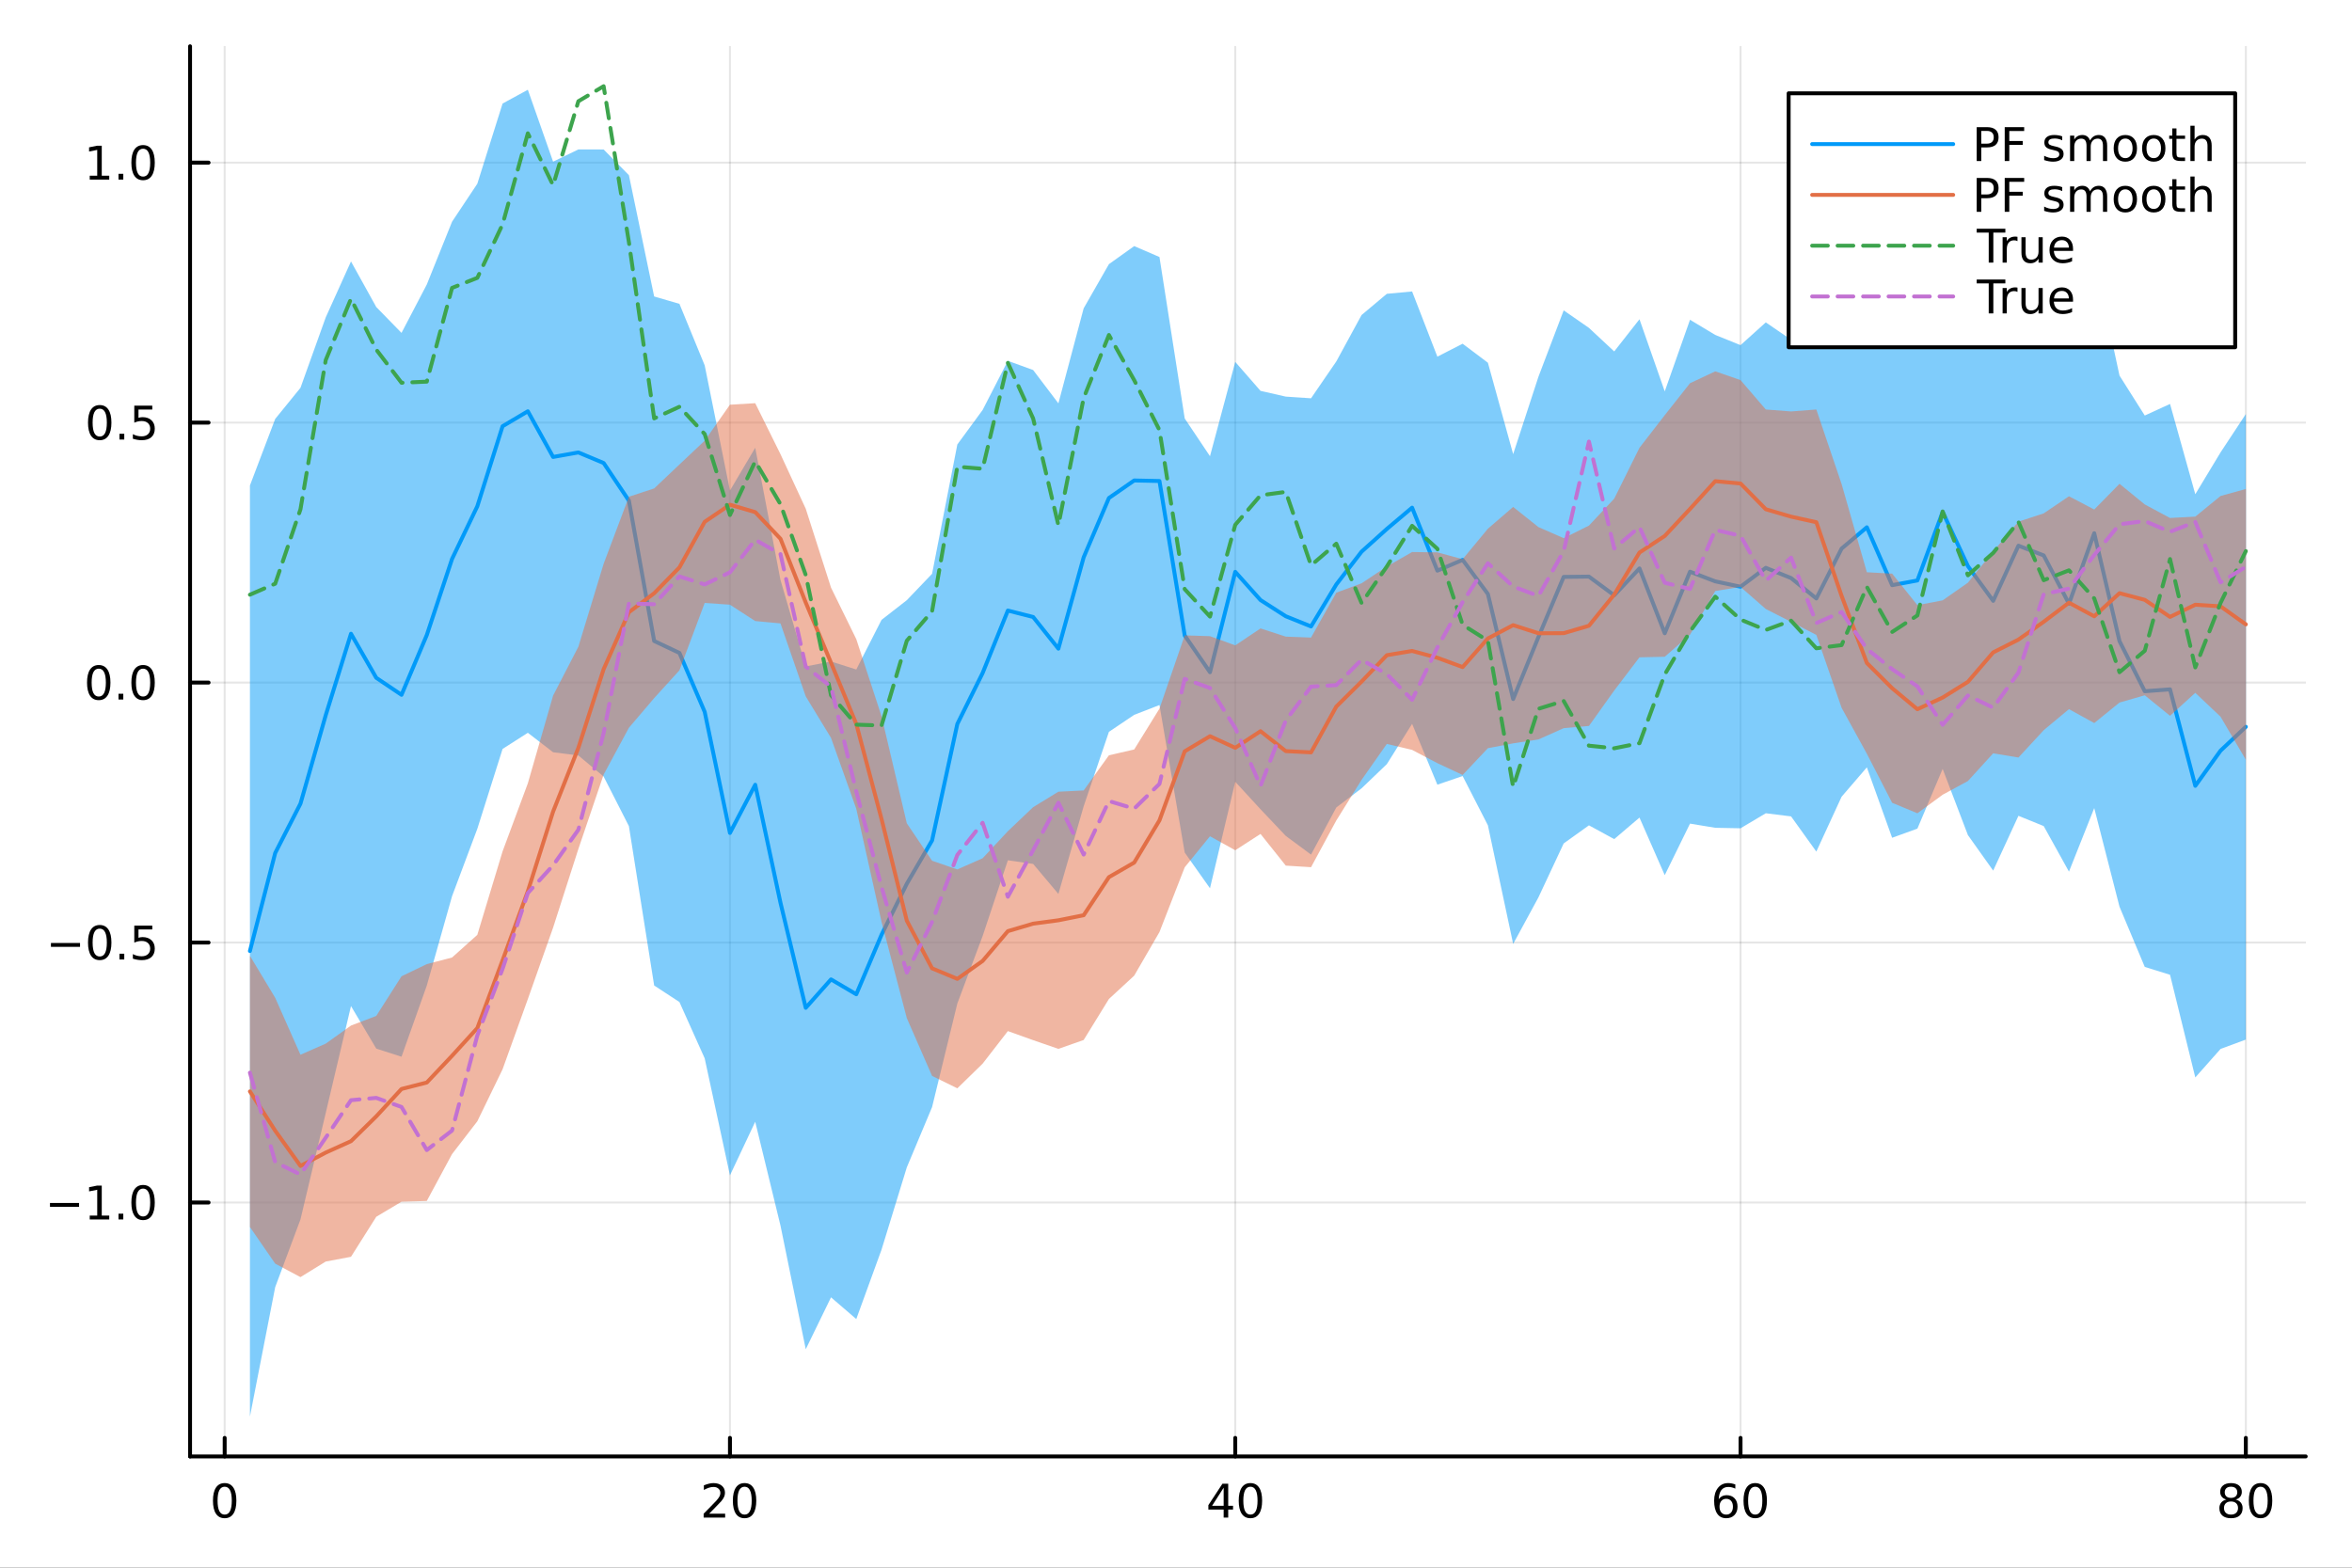 <?xml version="1.0" encoding="utf-8"?>
<svg xmlns="http://www.w3.org/2000/svg" xmlns:xlink="http://www.w3.org/1999/xlink" width="600" height="400" viewBox="0 0 2400 1600">
<rect x="0" y="0" width="2400" height="1600" fill="#333333" stroke="none"/>
<defs>
  <clipPath id="clip670">
    <rect x="0" y="0" width="2400" height="1600"/>
  </clipPath>
</defs>
<path clip-path="url(#clip670)" d="M0 1600 L2400 1600 L2400 0 L0 0  Z" fill="#ffffff" fill-rule="evenodd" fill-opacity="1"/>
<defs>
  <clipPath id="clip671">
    <rect x="480" y="0" width="1681" height="1600"/>
  </clipPath>
</defs>
<path clip-path="url(#clip670)" d="M193.936 1486.45 L2352.76 1486.45 L2352.76 47.244 L193.936 47.244  Z" fill="#ffffff" fill-rule="evenodd" fill-opacity="1"/>
<defs>
  <clipPath id="clip672">
    <rect x="193" y="47" width="2160" height="1440"/>
  </clipPath>
</defs>
<polyline clip-path="url(#clip672)" style="stroke:#000000; stroke-linecap:round; stroke-linejoin:round; stroke-width:2; stroke-opacity:0.1; fill:none" points="229.255,1486.45 229.255,47.244 "/>
<polyline clip-path="url(#clip672)" style="stroke:#000000; stroke-linecap:round; stroke-linejoin:round; stroke-width:2; stroke-opacity:0.1; fill:none" points="744.855,1486.45 744.855,47.244 "/>
<polyline clip-path="url(#clip672)" style="stroke:#000000; stroke-linecap:round; stroke-linejoin:round; stroke-width:2; stroke-opacity:0.1; fill:none" points="1260.46,1486.45 1260.46,47.244 "/>
<polyline clip-path="url(#clip672)" style="stroke:#000000; stroke-linecap:round; stroke-linejoin:round; stroke-width:2; stroke-opacity:0.1; fill:none" points="1776.06,1486.45 1776.06,47.244 "/>
<polyline clip-path="url(#clip672)" style="stroke:#000000; stroke-linecap:round; stroke-linejoin:round; stroke-width:2; stroke-opacity:0.1; fill:none" points="2291.66,1486.45 2291.66,47.244 "/>
<polyline clip-path="url(#clip672)" style="stroke:#000000; stroke-linecap:round; stroke-linejoin:round; stroke-width:2; stroke-opacity:0.1; fill:none" points="193.936,1227.3 2352.76,1227.3 "/>
<polyline clip-path="url(#clip672)" style="stroke:#000000; stroke-linecap:round; stroke-linejoin:round; stroke-width:2; stroke-opacity:0.1; fill:none" points="193.936,961.976 2352.76,961.976 "/>
<polyline clip-path="url(#clip672)" style="stroke:#000000; stroke-linecap:round; stroke-linejoin:round; stroke-width:2; stroke-opacity:0.1; fill:none" points="193.936,696.648 2352.76,696.648 "/>
<polyline clip-path="url(#clip672)" style="stroke:#000000; stroke-linecap:round; stroke-linejoin:round; stroke-width:2; stroke-opacity:0.1; fill:none" points="193.936,431.321 2352.76,431.321 "/>
<polyline clip-path="url(#clip672)" style="stroke:#000000; stroke-linecap:round; stroke-linejoin:round; stroke-width:2; stroke-opacity:0.1; fill:none" points="193.936,165.993 2352.76,165.993 "/>
<polyline clip-path="url(#clip670)" style="stroke:#000000; stroke-linecap:round; stroke-linejoin:round; stroke-width:4; stroke-opacity:1; fill:none" points="193.936,1486.45 2352.76,1486.45 "/>
<polyline clip-path="url(#clip670)" style="stroke:#000000; stroke-linecap:round; stroke-linejoin:round; stroke-width:4; stroke-opacity:1; fill:none" points="229.255,1486.45 229.255,1467.55 "/>
<polyline clip-path="url(#clip670)" style="stroke:#000000; stroke-linecap:round; stroke-linejoin:round; stroke-width:4; stroke-opacity:1; fill:none" points="744.855,1486.45 744.855,1467.55 "/>
<polyline clip-path="url(#clip670)" style="stroke:#000000; stroke-linecap:round; stroke-linejoin:round; stroke-width:4; stroke-opacity:1; fill:none" points="1260.46,1486.45 1260.46,1467.55 "/>
<polyline clip-path="url(#clip670)" style="stroke:#000000; stroke-linecap:round; stroke-linejoin:round; stroke-width:4; stroke-opacity:1; fill:none" points="1776.06,1486.45 1776.06,1467.55 "/>
<polyline clip-path="url(#clip670)" style="stroke:#000000; stroke-linecap:round; stroke-linejoin:round; stroke-width:4; stroke-opacity:1; fill:none" points="2291.66,1486.45 2291.66,1467.55 "/>
<path clip-path="url(#clip670)" d="M229.255 1517.37 Q225.644 1517.37 223.815 1520.93 Q222.009 1524.47 222.009 1531.6 Q222.009 1538.71 223.815 1542.27 Q225.644 1545.82 229.255 1545.82 Q232.889 1545.82 234.694 1542.27 Q236.523 1538.71 236.523 1531.6 Q236.523 1524.47 234.694 1520.93 Q232.889 1517.37 229.255 1517.37 M229.255 1513.66 Q235.065 1513.66 238.12 1518.27 Q241.199 1522.85 241.199 1531.6 Q241.199 1540.33 238.12 1544.94 Q235.065 1549.52 229.255 1549.52 Q223.444 1549.52 220.366 1544.94 Q217.31 1540.33 217.31 1531.6 Q217.31 1522.85 220.366 1518.27 Q223.444 1513.66 229.255 1513.66 Z" fill="#000000" fill-rule="nonzero" fill-opacity="1" /><path clip-path="url(#clip670)" d="M723.629 1544.91 L739.948 1544.91 L739.948 1548.85 L718.004 1548.85 L718.004 1544.91 Q720.666 1542.16 725.249 1537.53 Q729.855 1532.88 731.036 1531.53 Q733.281 1529.01 734.161 1527.27 Q735.064 1525.51 735.064 1523.82 Q735.064 1521.07 733.119 1519.33 Q731.198 1517.6 728.096 1517.6 Q725.897 1517.6 723.443 1518.36 Q721.013 1519.13 718.235 1520.68 L718.235 1515.95 Q721.059 1514.82 723.513 1514.24 Q725.967 1513.66 728.004 1513.66 Q733.374 1513.66 736.568 1516.35 Q739.763 1519.03 739.763 1523.52 Q739.763 1525.65 738.953 1527.57 Q738.166 1529.47 736.059 1532.07 Q735.48 1532.74 732.379 1535.95 Q729.277 1539.15 723.629 1544.91 Z" fill="#000000" fill-rule="nonzero" fill-opacity="1" /><path clip-path="url(#clip670)" d="M759.763 1517.37 Q756.152 1517.37 754.323 1520.93 Q752.517 1524.47 752.517 1531.6 Q752.517 1538.71 754.323 1542.27 Q756.152 1545.82 759.763 1545.82 Q763.397 1545.82 765.202 1542.27 Q767.031 1538.71 767.031 1531.6 Q767.031 1524.47 765.202 1520.93 Q763.397 1517.37 759.763 1517.37 M759.763 1513.66 Q765.573 1513.66 768.628 1518.27 Q771.707 1522.85 771.707 1531.6 Q771.707 1540.33 768.628 1544.94 Q765.573 1549.52 759.763 1549.52 Q753.952 1549.52 750.874 1544.94 Q747.818 1540.33 747.818 1531.6 Q747.818 1522.85 750.874 1518.27 Q753.952 1513.66 759.763 1513.66 Z" fill="#000000" fill-rule="nonzero" fill-opacity="1" /><path clip-path="url(#clip670)" d="M1248.63 1518.36 L1236.82 1536.81 L1248.63 1536.81 L1248.63 1518.36 M1247.4 1514.29 L1253.28 1514.29 L1253.28 1536.81 L1258.21 1536.81 L1258.21 1540.7 L1253.28 1540.7 L1253.28 1548.85 L1248.63 1548.85 L1248.63 1540.7 L1233.03 1540.7 L1233.03 1536.19 L1247.4 1514.29 Z" fill="#000000" fill-rule="nonzero" fill-opacity="1" /><path clip-path="url(#clip670)" d="M1275.94 1517.37 Q1272.33 1517.37 1270.5 1520.93 Q1268.7 1524.47 1268.7 1531.6 Q1268.7 1538.71 1270.5 1542.27 Q1272.33 1545.82 1275.94 1545.82 Q1279.58 1545.82 1281.38 1542.27 Q1283.21 1538.71 1283.21 1531.6 Q1283.21 1524.47 1281.38 1520.93 Q1279.58 1517.37 1275.94 1517.37 M1275.94 1513.66 Q1281.75 1513.66 1284.81 1518.27 Q1287.89 1522.85 1287.89 1531.6 Q1287.89 1540.33 1284.81 1544.94 Q1281.75 1549.52 1275.94 1549.52 Q1270.13 1549.52 1267.05 1544.94 Q1264 1540.33 1264 1531.6 Q1264 1522.85 1267.05 1518.27 Q1270.13 1513.66 1275.94 1513.66 Z" fill="#000000" fill-rule="nonzero" fill-opacity="1" /><path clip-path="url(#clip670)" d="M1761.46 1529.7 Q1758.31 1529.7 1756.46 1531.86 Q1754.63 1534.01 1754.63 1537.76 Q1754.63 1541.49 1756.46 1543.66 Q1758.31 1545.82 1761.46 1545.82 Q1764.61 1545.82 1766.44 1543.66 Q1768.29 1541.49 1768.29 1537.76 Q1768.29 1534.01 1766.44 1531.86 Q1764.61 1529.7 1761.46 1529.7 M1770.74 1515.05 L1770.74 1519.31 Q1768.98 1518.48 1767.18 1518.04 Q1765.4 1517.6 1763.64 1517.6 Q1759.01 1517.6 1756.55 1520.72 Q1754.12 1523.85 1753.78 1530.17 Q1755.14 1528.15 1757.2 1527.09 Q1759.26 1526 1761.74 1526 Q1766.95 1526 1769.96 1529.17 Q1772.99 1532.32 1772.99 1537.76 Q1772.99 1543.08 1769.84 1546.3 Q1766.69 1549.52 1761.46 1549.52 Q1755.47 1549.52 1752.3 1544.94 Q1749.12 1540.33 1749.12 1531.6 Q1749.12 1523.41 1753.01 1518.55 Q1756.9 1513.66 1763.45 1513.66 Q1765.21 1513.66 1766.99 1514.01 Q1768.8 1514.36 1770.74 1515.05 Z" fill="#000000" fill-rule="nonzero" fill-opacity="1" /><path clip-path="url(#clip670)" d="M1791.04 1517.37 Q1787.43 1517.37 1785.61 1520.93 Q1783.8 1524.47 1783.8 1531.6 Q1783.8 1538.71 1785.61 1542.27 Q1787.43 1545.82 1791.04 1545.82 Q1794.68 1545.82 1796.48 1542.27 Q1798.31 1538.71 1798.31 1531.6 Q1798.31 1524.47 1796.48 1520.93 Q1794.68 1517.37 1791.04 1517.37 M1791.04 1513.66 Q1796.86 1513.66 1799.91 1518.27 Q1802.99 1522.85 1802.99 1531.6 Q1802.99 1540.33 1799.91 1544.94 Q1796.86 1549.52 1791.04 1549.52 Q1785.23 1549.52 1782.16 1544.94 Q1779.1 1540.33 1779.1 1531.6 Q1779.1 1522.85 1782.16 1518.27 Q1785.23 1513.66 1791.04 1513.66 Z" fill="#000000" fill-rule="nonzero" fill-opacity="1" /><path clip-path="url(#clip670)" d="M2276.53 1532.44 Q2273.2 1532.44 2271.28 1534.22 Q2269.38 1536 2269.38 1539.13 Q2269.38 1542.25 2271.28 1544.03 Q2273.2 1545.82 2276.53 1545.82 Q2279.86 1545.82 2281.78 1544.03 Q2283.71 1542.23 2283.71 1539.13 Q2283.71 1536 2281.78 1534.22 Q2279.89 1532.44 2276.53 1532.44 M2271.85 1530.45 Q2268.84 1529.7 2267.16 1527.64 Q2265.49 1525.58 2265.49 1522.62 Q2265.49 1518.48 2268.43 1516.07 Q2271.39 1513.66 2276.53 1513.66 Q2281.69 1513.66 2284.63 1516.07 Q2287.57 1518.48 2287.57 1522.62 Q2287.57 1525.58 2285.88 1527.64 Q2284.22 1529.7 2281.23 1530.45 Q2284.61 1531.23 2286.48 1533.52 Q2288.38 1535.82 2288.38 1539.13 Q2288.38 1544.15 2285.3 1546.83 Q2282.25 1549.52 2276.53 1549.52 Q2270.81 1549.52 2267.73 1546.83 Q2264.68 1544.15 2264.68 1539.13 Q2264.68 1535.82 2266.58 1533.52 Q2268.47 1531.23 2271.85 1530.45 M2270.14 1523.06 Q2270.14 1525.75 2271.81 1527.25 Q2273.5 1528.76 2276.53 1528.76 Q2279.54 1528.76 2281.23 1527.25 Q2282.94 1525.75 2282.94 1523.06 Q2282.94 1520.38 2281.23 1518.87 Q2279.54 1517.37 2276.53 1517.37 Q2273.5 1517.37 2271.81 1518.87 Q2270.14 1520.38 2270.14 1523.06 Z" fill="#000000" fill-rule="nonzero" fill-opacity="1" /><path clip-path="url(#clip670)" d="M2306.69 1517.37 Q2303.08 1517.37 2301.25 1520.93 Q2299.45 1524.47 2299.45 1531.6 Q2299.45 1538.71 2301.25 1542.27 Q2303.08 1545.82 2306.69 1545.82 Q2310.33 1545.82 2312.13 1542.27 Q2313.96 1538.71 2313.96 1531.6 Q2313.96 1524.47 2312.13 1520.93 Q2310.33 1517.37 2306.69 1517.37 M2306.69 1513.66 Q2312.5 1513.66 2315.56 1518.27 Q2318.64 1522.85 2318.64 1531.6 Q2318.64 1540.33 2315.56 1544.94 Q2312.5 1549.52 2306.69 1549.52 Q2300.88 1549.52 2297.8 1544.94 Q2294.75 1540.33 2294.75 1531.6 Q2294.75 1522.85 2297.8 1518.27 Q2300.88 1513.66 2306.69 1513.66 Z" fill="#000000" fill-rule="nonzero" fill-opacity="1" /><polyline clip-path="url(#clip670)" style="stroke:#000000; stroke-linecap:round; stroke-linejoin:round; stroke-width:4; stroke-opacity:1; fill:none" points="193.936,1486.45 193.936,47.244 "/>
<polyline clip-path="url(#clip670)" style="stroke:#000000; stroke-linecap:round; stroke-linejoin:round; stroke-width:4; stroke-opacity:1; fill:none" points="193.936,1227.3 212.834,1227.3 "/>
<polyline clip-path="url(#clip670)" style="stroke:#000000; stroke-linecap:round; stroke-linejoin:round; stroke-width:4; stroke-opacity:1; fill:none" points="193.936,961.976 212.834,961.976 "/>
<polyline clip-path="url(#clip670)" style="stroke:#000000; stroke-linecap:round; stroke-linejoin:round; stroke-width:4; stroke-opacity:1; fill:none" points="193.936,696.648 212.834,696.648 "/>
<polyline clip-path="url(#clip670)" style="stroke:#000000; stroke-linecap:round; stroke-linejoin:round; stroke-width:4; stroke-opacity:1; fill:none" points="193.936,431.321 212.834,431.321 "/>
<polyline clip-path="url(#clip670)" style="stroke:#000000; stroke-linecap:round; stroke-linejoin:round; stroke-width:4; stroke-opacity:1; fill:none" points="193.936,165.993 212.834,165.993 "/>
<path clip-path="url(#clip670)" d="M50.992 1227.76 L80.668 1227.76 L80.668 1231.69 L50.992 1231.69 L50.992 1227.76 Z" fill="#000000" fill-rule="nonzero" fill-opacity="1" /><path clip-path="url(#clip670)" d="M91.571 1240.65 L99.21 1240.65 L99.21 1214.28 L90.899 1215.95 L90.899 1211.69 L99.163 1210.02 L103.839 1210.02 L103.839 1240.65 L111.478 1240.65 L111.478 1244.58 L91.571 1244.58 L91.571 1240.65 Z" fill="#000000" fill-rule="nonzero" fill-opacity="1" /><path clip-path="url(#clip670)" d="M120.922 1238.7 L125.807 1238.7 L125.807 1244.58 L120.922 1244.58 L120.922 1238.7 Z" fill="#000000" fill-rule="nonzero" fill-opacity="1" /><path clip-path="url(#clip670)" d="M145.992 1213.1 Q142.381 1213.1 140.552 1216.67 Q138.746 1220.21 138.746 1227.34 Q138.746 1234.44 140.552 1238.01 Q142.381 1241.55 145.992 1241.55 Q149.626 1241.55 151.431 1238.01 Q153.26 1234.44 153.26 1227.34 Q153.26 1220.21 151.431 1216.67 Q149.626 1213.1 145.992 1213.1 M145.992 1209.4 Q151.802 1209.4 154.857 1214.01 Q157.936 1218.59 157.936 1227.34 Q157.936 1236.07 154.857 1240.67 Q151.802 1245.26 145.992 1245.26 Q140.181 1245.26 137.103 1240.67 Q134.047 1236.07 134.047 1227.34 Q134.047 1218.59 137.103 1214.01 Q140.181 1209.4 145.992 1209.4 Z" fill="#000000" fill-rule="nonzero" fill-opacity="1" /><path clip-path="url(#clip670)" d="M51.987 962.427 L81.663 962.427 L81.663 966.363 L51.987 966.363 L51.987 962.427 Z" fill="#000000" fill-rule="nonzero" fill-opacity="1" /><path clip-path="url(#clip670)" d="M101.756 947.775 Q98.145 947.775 96.316 951.339 Q94.51 954.881 94.51 962.011 Q94.51 969.117 96.316 972.682 Q98.145 976.224 101.756 976.224 Q105.39 976.224 107.196 972.682 Q109.024 969.117 109.024 962.011 Q109.024 954.881 107.196 951.339 Q105.39 947.775 101.756 947.775 M101.756 944.071 Q107.566 944.071 110.621 948.677 Q113.7 953.261 113.7 962.011 Q113.7 970.738 110.621 975.344 Q107.566 979.927 101.756 979.927 Q95.946 979.927 92.867 975.344 Q89.811 970.738 89.811 962.011 Q89.811 953.261 92.867 948.677 Q95.946 944.071 101.756 944.071 Z" fill="#000000" fill-rule="nonzero" fill-opacity="1" /><path clip-path="url(#clip670)" d="M121.918 973.376 L126.802 973.376 L126.802 979.256 L121.918 979.256 L121.918 973.376 Z" fill="#000000" fill-rule="nonzero" fill-opacity="1" /><path clip-path="url(#clip670)" d="M137.033 944.696 L155.39 944.696 L155.39 948.631 L141.316 948.631 L141.316 957.103 Q142.334 956.756 143.353 956.594 Q144.371 956.409 145.39 956.409 Q151.177 956.409 154.556 959.58 Q157.936 962.751 157.936 968.168 Q157.936 973.747 154.464 976.849 Q150.992 979.927 144.672 979.927 Q142.496 979.927 140.228 979.557 Q137.982 979.187 135.575 978.446 L135.575 973.747 Q137.658 974.881 139.881 975.437 Q142.103 975.992 144.58 975.992 Q148.584 975.992 150.922 973.886 Q153.26 971.779 153.26 968.168 Q153.26 964.557 150.922 962.451 Q148.584 960.344 144.58 960.344 Q142.705 960.344 140.83 960.761 Q138.978 961.177 137.033 962.057 L137.033 944.696 Z" fill="#000000" fill-rule="nonzero" fill-opacity="1" /><path clip-path="url(#clip670)" d="M100.76 682.447 Q97.149 682.447 95.321 686.012 Q93.515 689.553 93.515 696.683 Q93.515 703.789 95.321 707.354 Q97.149 710.896 100.76 710.896 Q104.395 710.896 106.2 707.354 Q108.029 703.789 108.029 696.683 Q108.029 689.553 106.2 686.012 Q104.395 682.447 100.76 682.447 M100.76 678.743 Q106.571 678.743 109.626 683.35 Q112.705 687.933 112.705 696.683 Q112.705 705.41 109.626 710.016 Q106.571 714.6 100.76 714.6 Q94.95 714.6 91.871 710.016 Q88.816 705.41 88.816 696.683 Q88.816 687.933 91.871 683.35 Q94.95 678.743 100.76 678.743 Z" fill="#000000" fill-rule="nonzero" fill-opacity="1" /><path clip-path="url(#clip670)" d="M120.922 708.049 L125.807 708.049 L125.807 713.928 L120.922 713.928 L120.922 708.049 Z" fill="#000000" fill-rule="nonzero" fill-opacity="1" /><path clip-path="url(#clip670)" d="M145.992 682.447 Q142.381 682.447 140.552 686.012 Q138.746 689.553 138.746 696.683 Q138.746 703.789 140.552 707.354 Q142.381 710.896 145.992 710.896 Q149.626 710.896 151.431 707.354 Q153.26 703.789 153.26 696.683 Q153.26 689.553 151.431 686.012 Q149.626 682.447 145.992 682.447 M145.992 678.743 Q151.802 678.743 154.857 683.35 Q157.936 687.933 157.936 696.683 Q157.936 705.41 154.857 710.016 Q151.802 714.6 145.992 714.6 Q140.181 714.6 137.103 710.016 Q134.047 705.41 134.047 696.683 Q134.047 687.933 137.103 683.35 Q140.181 678.743 145.992 678.743 Z" fill="#000000" fill-rule="nonzero" fill-opacity="1" /><path clip-path="url(#clip670)" d="M101.756 417.119 Q98.145 417.119 96.316 420.684 Q94.51 424.226 94.51 431.355 Q94.51 438.462 96.316 442.026 Q98.145 445.568 101.756 445.568 Q105.39 445.568 107.196 442.026 Q109.024 438.462 109.024 431.355 Q109.024 424.226 107.196 420.684 Q105.39 417.119 101.756 417.119 M101.756 413.416 Q107.566 413.416 110.621 418.022 Q113.7 422.605 113.7 431.355 Q113.7 440.082 110.621 444.689 Q107.566 449.272 101.756 449.272 Q95.946 449.272 92.867 444.689 Q89.811 440.082 89.811 431.355 Q89.811 422.605 92.867 418.022 Q95.946 413.416 101.756 413.416 Z" fill="#000000" fill-rule="nonzero" fill-opacity="1" /><path clip-path="url(#clip670)" d="M121.918 442.721 L126.802 442.721 L126.802 448.601 L121.918 448.601 L121.918 442.721 Z" fill="#000000" fill-rule="nonzero" fill-opacity="1" /><path clip-path="url(#clip670)" d="M137.033 414.041 L155.39 414.041 L155.39 417.976 L141.316 417.976 L141.316 426.448 Q142.334 426.101 143.353 425.939 Q144.371 425.753 145.39 425.753 Q151.177 425.753 154.556 428.925 Q157.936 432.096 157.936 437.513 Q157.936 443.091 154.464 446.193 Q150.992 449.272 144.672 449.272 Q142.496 449.272 140.228 448.901 Q137.982 448.531 135.575 447.79 L135.575 443.091 Q137.658 444.226 139.881 444.781 Q142.103 445.337 144.58 445.337 Q148.584 445.337 150.922 443.23 Q153.26 441.124 153.26 437.513 Q153.26 433.902 150.922 431.795 Q148.584 429.689 144.58 429.689 Q142.705 429.689 140.83 430.105 Q138.978 430.522 137.033 431.402 L137.033 414.041 Z" fill="#000000" fill-rule="nonzero" fill-opacity="1" /><path clip-path="url(#clip670)" d="M91.571 179.338 L99.21 179.338 L99.21 152.972 L90.899 154.639 L90.899 150.379 L99.163 148.713 L103.839 148.713 L103.839 179.338 L111.478 179.338 L111.478 183.273 L91.571 183.273 L91.571 179.338 Z" fill="#000000" fill-rule="nonzero" fill-opacity="1" /><path clip-path="url(#clip670)" d="M120.922 177.393 L125.807 177.393 L125.807 183.273 L120.922 183.273 L120.922 177.393 Z" fill="#000000" fill-rule="nonzero" fill-opacity="1" /><path clip-path="url(#clip670)" d="M145.992 151.791 Q142.381 151.791 140.552 155.356 Q138.746 158.898 138.746 166.028 Q138.746 173.134 140.552 176.699 Q142.381 180.24 145.992 180.24 Q149.626 180.24 151.431 176.699 Q153.26 173.134 153.26 166.028 Q153.26 158.898 151.431 155.356 Q149.626 151.791 145.992 151.791 M145.992 148.088 Q151.802 148.088 154.857 152.694 Q157.936 157.278 157.936 166.028 Q157.936 174.754 154.857 179.361 Q151.802 183.944 145.992 183.944 Q140.181 183.944 137.103 179.361 Q134.047 174.754 134.047 166.028 Q134.047 157.278 137.103 152.694 Q140.181 148.088 145.992 148.088 Z" fill="#000000" fill-rule="nonzero" fill-opacity="1" /><path clip-path="url(#clip672)" d="M255.035 1445.72 L280.815 1313.66 L306.595 1244.62 L332.375 1136 L358.155 1026.79 L383.935 1070.23 L409.715 1078.52 L435.495 1005.93 L461.275 914.646 L487.055 845.917 L512.835 764.368 L538.615 747.894 L564.395 767.756 L590.175 771.041 L615.955 792.559 L641.735 843.124 L667.515 1005.8 L693.295 1022.68 L719.075 1080.17 L744.855 1199.59 L770.635 1144.88 L796.415 1250.84 L822.195 1377.04 L847.975 1324.07 L873.755 1346.24 L899.535 1275.37 L925.316 1191.42 L951.096 1129.92 L976.876 1024.19 L1002.66 955.413 L1028.44 878.016 L1054.22 881.737 L1080 912.378 L1105.78 822.938 L1131.56 746.922 L1157.34 729.571 L1183.12 719.565 L1208.9 870.15 L1234.68 906.556 L1260.46 797.894 L1286.24 825.935 L1312.02 853.135 L1337.8 872.216 L1363.58 824.116 L1389.36 804.572 L1415.14 779.87 L1440.92 738.769 L1466.7 800.847 L1492.48 792.044 L1518.26 842.319 L1544.04 963.386 L1569.82 915.888 L1595.6 860.823 L1621.38 842.353 L1647.16 856.408 L1672.94 834.448 L1698.72 893.185 L1724.5 840.595 L1750.28 844.858 L1776.06 845.354 L1801.84 830.018 L1827.62 833.225 L1853.4 869.138 L1879.18 813.142 L1904.96 783.171 L1930.74 855.045 L1956.52 845.702 L1982.3 784.761 L2008.08 852.311 L2033.86 888.56 L2059.64 832.622 L2085.42 843.104 L2111.2 889.592 L2136.98 824.719 L2162.76 925.399 L2188.54 986.845 L2214.32 994.883 L2240.1 1099.66 L2265.88 1070.56 L2291.66 1061.01 L2291.66 422.59 L2265.88 461.7 L2240.1 504.407 L2214.32 412.26 L2188.54 424.108 L2162.76 383.34 L2136.98 263.703 L2111.2 342.74 L2085.42 290.636 L2059.64 281.242 L2033.86 337.907 L2008.08 303.272 L1982.3 260.275 L1956.52 339.175 L1930.74 339.431 L1904.96 293.154 L1879.18 306.659 L1853.4 352.477 L1827.62 346.69 L1801.84 329.025 L1776.06 352.25 L1750.28 341.837 L1724.5 326.346 L1698.72 399.457 L1672.94 325.848 L1647.16 358.671 L1621.38 334.652 L1595.6 316.761 L1569.82 384.548 L1544.04 463.514 L1518.26 370.196 L1492.48 350.808 L1466.7 364.002 L1440.92 297.473 L1415.14 299.867 L1389.36 321.512 L1363.58 368.877 L1337.8 406.498 L1312.02 404.787 L1286.24 398.897 L1260.46 369.352 L1234.68 465.599 L1208.9 427.108 L1183.12 262.297 L1157.34 251.17 L1131.56 269.602 L1105.78 314.669 L1080 411.662 L1054.22 377.653 L1028.44 368.254 L1002.66 418.462 L976.876 453.628 L951.096 585.633 L925.316 612.565 L899.535 632.635 L873.755 683.29 L847.975 675.11 L822.195 680.145 L796.415 591.941 L770.635 456.983 L744.855 500.634 L719.075 372.883 L693.295 310.101 L667.515 302.591 L641.735 178.764 L615.955 152.549 L590.175 152.51 L564.395 164.992 L538.615 91.605 L512.835 105.678 L487.055 187.537 L461.275 226.284 L435.495 290.397 L409.715 339.753 L383.935 313.351 L358.155 266.83 L332.375 323.941 L306.595 395.828 L280.815 427.557 L255.035 495.48  Z" fill="#009af9" fill-rule="evenodd" fill-opacity="0.5"/>
<polyline clip-path="url(#clip672)" style="stroke:#009af9; stroke-linecap:round; stroke-linejoin:round; stroke-width:4; stroke-opacity:1; fill:none" points="255.035,970.598 280.815,870.61 306.595,820.224 332.375,729.969 358.155,646.809 383.935,691.791 409.715,709.138 435.495,648.165 461.275,570.465 487.055,516.727 512.835,435.023 538.615,419.75 564.395,466.374 590.175,461.776 615.955,472.554 641.735,510.944 667.515,654.196 693.295,666.39 719.075,726.527 744.855,850.114 770.635,800.929 796.415,921.392 822.195,1028.59 847.975,999.592 873.755,1014.76 899.535,954.005 925.316,901.993 951.096,857.775 976.876,738.907 1002.66,686.937 1028.44,623.135 1054.22,629.695 1080,662.02 1105.78,568.804 1131.56,508.262 1157.34,490.371 1183.12,490.931 1208.9,648.629 1234.68,686.078 1260.46,583.623 1286.24,612.416 1312.02,628.961 1337.8,639.357 1363.58,596.496 1389.36,563.042 1415.14,539.868 1440.92,518.121 1466.7,582.425 1492.48,571.426 1518.26,606.257 1544.04,713.45 1569.82,650.218 1595.6,588.792 1621.38,588.502 1647.16,607.54 1672.94,580.148 1698.72,646.321 1724.5,583.471 1750.28,593.348 1776.06,598.802 1801.84,579.521 1827.62,589.958 1853.4,610.808 1879.18,559.901 1904.96,538.163 1930.74,597.238 1956.52,592.438 1982.3,522.518 2008.08,577.792 2033.86,613.233 2059.64,556.932 2085.42,566.87 2111.2,616.166 2136.98,544.211 2162.76,654.37 2188.54,705.476 2214.32,703.572 2240.1,802.031 2265.88,766.129 2291.66,741.798 "/>
<path clip-path="url(#clip672)" d="M255.035 1252.31 L280.815 1289.7 L306.595 1303.43 L332.375 1287.55 L358.155 1282.69 L383.935 1241.86 L409.715 1226.46 L435.495 1225.72 L461.275 1177.87 L487.055 1144.42 L512.835 1091.3 L538.615 1019.66 L564.395 946.719 L590.175 866.467 L615.955 790.534 L641.735 742.782 L667.515 712.506 L693.295 684.146 L719.075 615.386 L744.855 617.165 L770.635 633.852 L796.415 636.248 L822.195 710.761 L847.975 753.1 L873.755 825.48 L899.535 940.878 L925.316 1039.1 L951.096 1098.1 L976.876 1110.75 L1002.66 1085.6 L1028.44 1052.35 L1054.22 1061.59 L1080 1070.49 L1105.78 1061.43 L1131.56 1019.56 L1157.34 995.757 L1183.12 951.274 L1208.9 885.161 L1234.68 853.496 L1260.46 867.784 L1286.24 851.113 L1312.02 883.458 L1337.8 885.065 L1363.58 837.381 L1389.36 795.946 L1415.14 759.25 L1440.92 765.332 L1466.7 778.885 L1492.48 790.941 L1518.26 763.608 L1544.04 758.678 L1569.82 754.683 L1595.6 743.184 L1621.38 740.902 L1647.16 704.771 L1672.94 670.867 L1698.72 670.295 L1724.5 647.801 L1750.28 603.196 L1776.06 599.016 L1801.84 621.559 L1827.62 634.673 L1853.4 648.009 L1879.18 722.345 L1904.96 769.278 L1930.74 819.331 L1956.52 830.038 L1982.3 811.112 L2008.08 797.112 L2033.86 768.853 L2059.64 773.135 L2085.42 745.232 L2111.2 723.747 L2136.98 737.955 L2162.76 717.036 L2188.54 709.611 L2214.32 730.572 L2240.1 707.095 L2265.88 731.49 L2291.66 775.375 L2291.66 499.077 L2265.88 506.191 L2240.1 527.269 L2214.32 528.653 L2188.54 514.841 L2162.76 493.777 L2136.98 520.037 L2111.2 506.482 L2085.42 523.951 L2059.64 532.424 L2033.86 562.822 L2008.08 594.693 L1982.3 612.736 L1956.52 617.634 L1930.74 585.454 L1904.96 584.055 L1879.18 493.991 L1853.4 417.95 L1827.62 419.921 L1801.84 417.935 L1776.06 387.938 L1750.28 378.994 L1724.5 391.106 L1698.72 423.742 L1672.94 457.014 L1647.16 508.94 L1621.38 536.418 L1595.6 549.248 L1569.82 537.951 L1544.04 517.376 L1518.26 539.613 L1492.48 570.73 L1466.7 563.745 L1440.92 563.404 L1415.14 578.168 L1389.36 595.322 L1363.58 604.893 L1337.8 650.702 L1312.02 649.744 L1286.24 641.385 L1260.46 658.675 L1234.68 649.286 L1208.9 648.461 L1183.12 723.263 L1157.34 764.938 L1131.56 770.867 L1105.78 806.757 L1080 808.026 L1054.22 823.81 L1028.44 848.316 L1002.66 875.959 L976.876 887.339 L951.096 878.502 L925.316 840.271 L899.535 730.994 L873.755 652.304 L847.975 599.727 L822.195 519.224 L796.415 463.547 L770.635 411.493 L744.855 413.056 L719.075 449.756 L693.295 474.071 L667.515 498.497 L641.735 506.968 L615.955 575.411 L590.175 660.063 L564.395 709.911 L538.615 799.468 L512.835 868.916 L487.055 954.127 L461.275 977.238 L435.495 983.972 L409.715 996.41 L383.935 1036.87 L358.155 1046.69 L332.375 1065.15 L306.595 1076.48 L280.815 1018.36 L255.035 975.522  Z" fill="#e26f46" fill-rule="evenodd" fill-opacity="0.5"/>
<polyline clip-path="url(#clip672)" style="stroke:#e26f46; stroke-linecap:round; stroke-linejoin:round; stroke-width:4; stroke-opacity:1; fill:none" points="255.035,1113.92 280.815,1154.03 306.595,1189.96 332.375,1176.35 358.155,1164.69 383.935,1139.37 409.715,1111.43 435.495,1104.84 461.275,1077.56 487.055,1049.28 512.835,980.107 538.615,909.565 564.395,828.315 590.175,763.265 615.955,682.973 641.735,624.875 667.515,605.502 693.295,579.108 719.075,532.571 744.855,515.11 770.635,522.673 796.415,549.897 822.195,614.992 847.975,676.414 873.755,738.892 899.535,835.936 925.316,939.687 951.096,988.3 976.876,999.043 1002.66,980.779 1028.44,950.335 1054.22,942.7 1080,939.257 1105.78,934.094 1131.56,895.216 1157.34,880.348 1183.12,837.269 1208.9,766.811 1234.68,751.391 1260.46,763.23 1286.24,746.249 1312.02,766.601 1337.8,767.883 1363.58,721.137 1389.36,695.634 1415.14,668.709 1440.92,664.368 1466.7,671.315 1492.48,680.835 1518.26,651.611 1544.04,638.027 1569.82,646.317 1595.6,646.216 1621.38,638.66 1647.16,606.856 1672.94,563.941 1698.72,547.019 1724.5,519.454 1750.28,491.095 1776.06,493.477 1801.84,519.747 1827.62,527.297 1853.4,532.98 1879.18,608.168 1904.96,676.667 1930.74,702.393 1956.52,723.836 1982.3,711.924 2008.08,695.902 2033.86,665.837 2059.64,652.78 2085.42,634.592 2111.2,615.114 2136.98,628.996 2162.76,605.406 2188.54,612.226 2214.32,629.613 2240.1,617.182 2265.88,618.841 2291.66,637.226 "/>
<polyline clip-path="url(#clip672)" style="stroke:#3da44d; stroke-linecap:round; stroke-linejoin:round; stroke-width:4; stroke-opacity:1; fill:none" stroke-dasharray="16, 10" points="255.035,606.955 280.815,595.741 306.595,519.811 332.375,367.533 358.155,304.925 383.935,356.821 409.715,390.653 435.495,389.492 461.275,293.831 487.055,283.588 512.835,228.992 538.615,136.076 564.395,189.084 590.175,103.345 615.955,87.976 641.735,247.075 667.515,427.03 693.295,415.156 719.075,443.021 744.855,525.638 770.635,470.884 796.415,514.606 822.195,586.867 847.975,709.572 873.755,739.619 899.535,740.422 925.316,653.949 951.096,623.877 976.876,476.318 1002.66,478.412 1028.44,370.383 1054.22,427.079 1080,536.091 1105.78,406.237 1131.56,341.902 1157.34,388.01 1183.12,438.942 1208.9,601.33 1234.68,629.299 1260.46,535.654 1286.24,505.511 1312.02,502.02 1337.8,577.03 1363.58,554.897 1389.36,615.473 1415.14,578.198 1440.92,536.665 1466.7,560.108 1492.48,637.669 1518.26,653.921 1544.04,803.17 1569.82,723.401 1595.6,715.428 1621.38,761.044 1647.16,763.713 1672.94,758.513 1698.72,688.368 1724.5,644.468 1750.28,608.98 1776.06,632.324 1801.84,642.972 1827.62,633.458 1853.4,661.665 1879.18,658.417 1904.96,599.001 1930.74,644.999 1956.52,628.13 1982.3,522 2008.08,587.173 2033.86,564.305 2059.64,532.586 2085.42,592.165 2111.2,582.075 2136.98,610.779 2162.76,686.057 2188.54,664.18 2214.32,570.572 2240.1,681.153 2265.88,615.312 2291.66,562.471 "/>
<polyline clip-path="url(#clip672)" style="stroke:#c271d2; stroke-linecap:round; stroke-linejoin:round; stroke-width:4; stroke-opacity:1; fill:none" stroke-dasharray="16, 10" points="255.035,1094.78 280.815,1186.05 306.595,1198.72 332.375,1161.1 358.155,1122.87 383.935,1120.51 409.715,1129.79 435.495,1173.78 461.275,1153.85 487.055,1056.86 512.835,988.815 538.615,911.456 564.395,883.141 590.175,846.857 615.955,748.204 641.735,615.855 667.515,616.714 693.295,588.301 719.075,596.498 744.855,584.131 770.635,550.883 796.415,565.489 822.195,680.351 847.975,700.912 873.755,807.836 899.535,905.293 925.316,992.624 951.096,940.823 976.876,872.559 1002.66,839.773 1028.44,915.236 1054.22,867.749 1080,819.265 1105.78,872.168 1131.56,817.532 1157.34,825.339 1183.12,800.06 1208.9,692.887 1234.68,702.16 1260.46,743.037 1286.24,802.149 1312.02,735.302 1337.8,700.779 1363.58,699.225 1389.36,673.348 1415.14,687.935 1440.92,714.214 1466.7,660.798 1492.48,614.533 1518.26,574.871 1544.04,598.602 1569.82,608.227 1595.6,562.439 1621.38,450.697 1647.16,559.775 1672.94,537.864 1698.72,594.774 1724.5,601.083 1750.28,540.835 1776.06,546.816 1801.84,592.692 1827.62,569.137 1853.4,635.903 1879.18,624.658 1904.96,662.233 1930.74,682.925 1956.52,700.523 1982.3,739.727 2008.08,709.847 2033.86,722.243 2059.64,686.46 2085.42,606.534 2111.2,600.722 2136.98,566.469 2162.76,535.107 2188.54,531.761 2214.32,542.725 2240.1,532.728 2265.88,594.364 2291.66,578.468 "/>
<path clip-path="url(#clip670)" d="M1825.15 354.418 L2280.8 354.418 L2280.8 95.218 L1825.15 95.218  Z" fill="#ffffff" fill-rule="evenodd" fill-opacity="1"/>
<polyline clip-path="url(#clip670)" style="stroke:#000000; stroke-linecap:round; stroke-linejoin:round; stroke-width:4; stroke-opacity:1; fill:none" points="1825.15,354.418 2280.8,354.418 2280.8,95.218 1825.15,95.218 1825.15,354.418 "/>
<polyline clip-path="url(#clip670)" style="stroke:#009af9; stroke-linecap:round; stroke-linejoin:round; stroke-width:4; stroke-opacity:1; fill:none" points="1849.13,147.058 1993.05,147.058 "/>
<path clip-path="url(#clip670)" d="M2021.72 133.62 L2021.72 146.606 L2027.6 146.606 Q2030.86 146.606 2032.64 144.916 Q2034.43 143.227 2034.43 140.102 Q2034.43 137 2032.64 135.31 Q2030.86 133.62 2027.6 133.62 L2021.72 133.62 M2017.04 129.778 L2027.6 129.778 Q2033.41 129.778 2036.37 132.416 Q2039.36 135.032 2039.36 140.102 Q2039.36 145.217 2036.37 147.833 Q2033.41 150.449 2027.6 150.449 L2021.72 150.449 L2021.72 164.338 L2017.04 164.338 L2017.04 129.778 Z" fill="#000000" fill-rule="nonzero" fill-opacity="1" /><path clip-path="url(#clip670)" d="M2045.63 129.778 L2065.49 129.778 L2065.49 133.713 L2050.3 133.713 L2050.3 143.898 L2064.01 143.898 L2064.01 147.833 L2050.3 147.833 L2050.3 164.338 L2045.63 164.338 L2045.63 129.778 Z" fill="#000000" fill-rule="nonzero" fill-opacity="1" /><path clip-path="url(#clip670)" d="M2104.31 139.176 L2104.31 143.203 Q2102.5 142.277 2100.56 141.815 Q2098.61 141.352 2096.53 141.352 Q2093.36 141.352 2091.76 142.324 Q2090.19 143.296 2090.19 145.24 Q2090.19 146.722 2091.32 147.578 Q2092.46 148.412 2095.88 149.176 L2097.34 149.5 Q2101.88 150.472 2103.78 152.254 Q2105.7 154.014 2105.7 157.185 Q2105.7 160.796 2102.83 162.902 Q2099.98 165.009 2094.98 165.009 Q2092.9 165.009 2090.63 164.592 Q2088.38 164.199 2085.88 163.388 L2085.88 158.99 Q2088.24 160.217 2090.54 160.842 Q2092.83 161.444 2095.07 161.444 Q2098.08 161.444 2099.7 160.426 Q2101.32 159.384 2101.32 157.509 Q2101.32 155.773 2100.14 154.847 Q2098.99 153.921 2095.03 153.064 L2093.55 152.717 Q2089.59 151.884 2087.83 150.171 Q2086.07 148.435 2086.07 145.426 Q2086.07 141.768 2088.66 139.778 Q2091.25 137.787 2096.02 137.787 Q2098.38 137.787 2100.47 138.134 Q2102.55 138.481 2104.31 139.176 Z" fill="#000000" fill-rule="nonzero" fill-opacity="1" /><path clip-path="url(#clip670)" d="M2132.67 143.389 Q2134.26 140.518 2136.48 139.153 Q2138.71 137.787 2141.72 137.787 Q2145.77 137.787 2147.97 140.634 Q2150.17 143.458 2150.17 148.689 L2150.17 164.338 L2145.88 164.338 L2145.88 148.828 Q2145.88 145.102 2144.56 143.296 Q2143.24 141.49 2140.54 141.49 Q2137.23 141.49 2135.3 143.69 Q2133.38 145.889 2133.38 149.685 L2133.38 164.338 L2129.1 164.338 L2129.1 148.828 Q2129.1 145.078 2127.78 143.296 Q2126.46 141.49 2123.71 141.49 Q2120.44 141.49 2118.52 143.713 Q2116.6 145.912 2116.6 149.685 L2116.6 164.338 L2112.32 164.338 L2112.32 138.412 L2116.6 138.412 L2116.6 142.44 Q2118.06 140.055 2120.1 138.921 Q2122.13 137.787 2124.93 137.787 Q2127.76 137.787 2129.73 139.222 Q2131.72 140.657 2132.67 143.389 Z" fill="#000000" fill-rule="nonzero" fill-opacity="1" /><path clip-path="url(#clip670)" d="M2168.71 141.398 Q2165.28 141.398 2163.29 144.083 Q2161.3 146.745 2161.3 151.398 Q2161.3 156.051 2163.27 158.736 Q2165.26 161.398 2168.71 161.398 Q2172.11 161.398 2174.1 158.713 Q2176.09 156.027 2176.09 151.398 Q2176.09 146.791 2174.1 144.106 Q2172.11 141.398 2168.71 141.398 M2168.71 137.787 Q2174.26 137.787 2177.43 141.398 Q2180.61 145.009 2180.61 151.398 Q2180.61 157.764 2177.43 161.398 Q2174.26 165.009 2168.71 165.009 Q2163.13 165.009 2159.96 161.398 Q2156.81 157.764 2156.81 151.398 Q2156.81 145.009 2159.96 141.398 Q2163.13 137.787 2168.71 137.787 Z" fill="#000000" fill-rule="nonzero" fill-opacity="1" /><path clip-path="url(#clip670)" d="M2197.71 141.398 Q2194.29 141.398 2192.29 144.083 Q2190.3 146.745 2190.3 151.398 Q2190.3 156.051 2192.27 158.736 Q2194.26 161.398 2197.71 161.398 Q2201.11 161.398 2203.1 158.713 Q2205.1 156.027 2205.1 151.398 Q2205.1 146.791 2203.1 144.106 Q2201.11 141.398 2197.71 141.398 M2197.71 137.787 Q2203.27 137.787 2206.44 141.398 Q2209.61 145.009 2209.61 151.398 Q2209.61 157.764 2206.44 161.398 Q2203.27 165.009 2197.71 165.009 Q2192.13 165.009 2188.96 161.398 Q2185.81 157.764 2185.81 151.398 Q2185.81 145.009 2188.96 141.398 Q2192.13 137.787 2197.71 137.787 Z" fill="#000000" fill-rule="nonzero" fill-opacity="1" /><path clip-path="url(#clip670)" d="M2220.88 131.051 L2220.88 138.412 L2229.66 138.412 L2229.66 141.722 L2220.88 141.722 L2220.88 155.796 Q2220.88 158.967 2221.74 159.87 Q2222.62 160.773 2225.28 160.773 L2229.66 160.773 L2229.66 164.338 L2225.28 164.338 Q2220.35 164.338 2218.48 162.509 Q2216.6 160.657 2216.6 155.796 L2216.6 141.722 L2213.48 141.722 L2213.48 138.412 L2216.6 138.412 L2216.6 131.051 L2220.88 131.051 Z" fill="#000000" fill-rule="nonzero" fill-opacity="1" /><path clip-path="url(#clip670)" d="M2256.81 148.689 L2256.81 164.338 L2252.55 164.338 L2252.55 148.828 Q2252.55 145.148 2251.11 143.319 Q2249.68 141.49 2246.81 141.49 Q2243.36 141.49 2241.37 143.69 Q2239.38 145.889 2239.38 149.685 L2239.38 164.338 L2235.1 164.338 L2235.1 128.319 L2239.38 128.319 L2239.38 142.44 Q2240.91 140.102 2242.97 138.944 Q2245.05 137.787 2247.76 137.787 Q2252.23 137.787 2254.52 140.565 Q2256.81 143.319 2256.81 148.689 Z" fill="#000000" fill-rule="nonzero" fill-opacity="1" /><polyline clip-path="url(#clip670)" style="stroke:#e26f46; stroke-linecap:round; stroke-linejoin:round; stroke-width:4; stroke-opacity:1; fill:none" points="1849.13,198.898 1993.05,198.898 "/>
<path clip-path="url(#clip670)" d="M2021.72 185.46 L2021.72 198.446 L2027.6 198.446 Q2030.86 198.446 2032.64 196.756 Q2034.43 195.067 2034.43 191.942 Q2034.43 188.84 2032.64 187.15 Q2030.86 185.46 2027.6 185.46 L2021.72 185.46 M2017.04 181.618 L2027.6 181.618 Q2033.41 181.618 2036.37 184.256 Q2039.36 186.872 2039.36 191.942 Q2039.36 197.057 2036.37 199.673 Q2033.41 202.289 2027.6 202.289 L2021.72 202.289 L2021.72 216.178 L2017.04 216.178 L2017.04 181.618 Z" fill="#000000" fill-rule="nonzero" fill-opacity="1" /><path clip-path="url(#clip670)" d="M2045.63 181.618 L2065.49 181.618 L2065.49 185.553 L2050.3 185.553 L2050.3 195.738 L2064.01 195.738 L2064.01 199.673 L2050.3 199.673 L2050.3 216.178 L2045.63 216.178 L2045.63 181.618 Z" fill="#000000" fill-rule="nonzero" fill-opacity="1" /><path clip-path="url(#clip670)" d="M2104.31 191.016 L2104.31 195.043 Q2102.5 194.117 2100.56 193.655 Q2098.61 193.192 2096.53 193.192 Q2093.36 193.192 2091.76 194.164 Q2090.19 195.136 2090.19 197.08 Q2090.19 198.562 2091.32 199.418 Q2092.46 200.252 2095.88 201.016 L2097.34 201.34 Q2101.88 202.312 2103.78 204.094 Q2105.7 205.854 2105.7 209.025 Q2105.7 212.636 2102.83 214.742 Q2099.98 216.849 2094.98 216.849 Q2092.9 216.849 2090.63 216.432 Q2088.38 216.039 2085.88 215.228 L2085.88 210.83 Q2088.24 212.057 2090.54 212.682 Q2092.83 213.284 2095.07 213.284 Q2098.08 213.284 2099.7 212.266 Q2101.32 211.224 2101.32 209.349 Q2101.32 207.613 2100.14 206.687 Q2098.99 205.761 2095.03 204.904 L2093.55 204.557 Q2089.59 203.724 2087.83 202.011 Q2086.07 200.275 2086.07 197.266 Q2086.07 193.608 2088.66 191.618 Q2091.25 189.627 2096.02 189.627 Q2098.38 189.627 2100.47 189.974 Q2102.55 190.321 2104.31 191.016 Z" fill="#000000" fill-rule="nonzero" fill-opacity="1" /><path clip-path="url(#clip670)" d="M2132.67 195.229 Q2134.26 192.358 2136.48 190.993 Q2138.71 189.627 2141.72 189.627 Q2145.77 189.627 2147.97 192.474 Q2150.17 195.298 2150.17 200.529 L2150.17 216.178 L2145.88 216.178 L2145.88 200.668 Q2145.88 196.942 2144.56 195.136 Q2143.24 193.33 2140.54 193.33 Q2137.23 193.33 2135.3 195.53 Q2133.38 197.729 2133.38 201.525 L2133.38 216.178 L2129.1 216.178 L2129.1 200.668 Q2129.1 196.918 2127.78 195.136 Q2126.46 193.33 2123.71 193.33 Q2120.44 193.33 2118.52 195.553 Q2116.6 197.752 2116.6 201.525 L2116.6 216.178 L2112.32 216.178 L2112.32 190.252 L2116.6 190.252 L2116.6 194.28 Q2118.06 191.895 2120.1 190.761 Q2122.13 189.627 2124.93 189.627 Q2127.76 189.627 2129.73 191.062 Q2131.72 192.497 2132.67 195.229 Z" fill="#000000" fill-rule="nonzero" fill-opacity="1" /><path clip-path="url(#clip670)" d="M2168.71 193.238 Q2165.28 193.238 2163.29 195.923 Q2161.3 198.585 2161.3 203.238 Q2161.3 207.891 2163.27 210.576 Q2165.26 213.238 2168.71 213.238 Q2172.11 213.238 2174.1 210.553 Q2176.09 207.867 2176.09 203.238 Q2176.09 198.631 2174.1 195.946 Q2172.11 193.238 2168.71 193.238 M2168.71 189.627 Q2174.26 189.627 2177.43 193.238 Q2180.61 196.849 2180.61 203.238 Q2180.61 209.604 2177.43 213.238 Q2174.26 216.849 2168.71 216.849 Q2163.13 216.849 2159.96 213.238 Q2156.81 209.604 2156.81 203.238 Q2156.81 196.849 2159.96 193.238 Q2163.13 189.627 2168.71 189.627 Z" fill="#000000" fill-rule="nonzero" fill-opacity="1" /><path clip-path="url(#clip670)" d="M2197.71 193.238 Q2194.29 193.238 2192.29 195.923 Q2190.3 198.585 2190.3 203.238 Q2190.3 207.891 2192.27 210.576 Q2194.26 213.238 2197.71 213.238 Q2201.11 213.238 2203.1 210.553 Q2205.1 207.867 2205.1 203.238 Q2205.1 198.631 2203.1 195.946 Q2201.11 193.238 2197.71 193.238 M2197.71 189.627 Q2203.27 189.627 2206.44 193.238 Q2209.61 196.849 2209.61 203.238 Q2209.61 209.604 2206.44 213.238 Q2203.27 216.849 2197.71 216.849 Q2192.13 216.849 2188.96 213.238 Q2185.81 209.604 2185.81 203.238 Q2185.81 196.849 2188.96 193.238 Q2192.13 189.627 2197.71 189.627 Z" fill="#000000" fill-rule="nonzero" fill-opacity="1" /><path clip-path="url(#clip670)" d="M2220.88 182.891 L2220.88 190.252 L2229.66 190.252 L2229.66 193.562 L2220.88 193.562 L2220.88 207.636 Q2220.88 210.807 2221.74 211.71 Q2222.62 212.613 2225.28 212.613 L2229.66 212.613 L2229.66 216.178 L2225.28 216.178 Q2220.35 216.178 2218.48 214.349 Q2216.6 212.497 2216.6 207.636 L2216.6 193.562 L2213.48 193.562 L2213.48 190.252 L2216.6 190.252 L2216.6 182.891 L2220.88 182.891 Z" fill="#000000" fill-rule="nonzero" fill-opacity="1" /><path clip-path="url(#clip670)" d="M2256.81 200.529 L2256.81 216.178 L2252.55 216.178 L2252.55 200.668 Q2252.55 196.988 2251.11 195.159 Q2249.68 193.33 2246.81 193.33 Q2243.36 193.33 2241.37 195.53 Q2239.38 197.729 2239.38 201.525 L2239.38 216.178 L2235.1 216.178 L2235.1 180.159 L2239.38 180.159 L2239.38 194.28 Q2240.91 191.942 2242.97 190.784 Q2245.05 189.627 2247.76 189.627 Q2252.23 189.627 2254.52 192.405 Q2256.81 195.159 2256.81 200.529 Z" fill="#000000" fill-rule="nonzero" fill-opacity="1" /><polyline clip-path="url(#clip670)" style="stroke:#3da44d; stroke-linecap:round; stroke-linejoin:round; stroke-width:4; stroke-opacity:1; fill:none" stroke-dasharray="16, 10" points="1849.13,250.738 1993.05,250.738 "/>
<path clip-path="url(#clip670)" d="M2017.04 233.458 L2046.28 233.458 L2046.28 237.393 L2034.01 237.393 L2034.01 268.018 L2029.31 268.018 L2029.31 237.393 L2017.04 237.393 L2017.04 233.458 Z" fill="#000000" fill-rule="nonzero" fill-opacity="1" /><path clip-path="url(#clip670)" d="M2058.66 246.073 Q2057.94 245.657 2057.09 245.471 Q2056.25 245.263 2055.24 245.263 Q2051.62 245.263 2049.68 247.624 Q2047.76 249.962 2047.76 254.36 L2047.76 268.018 L2043.48 268.018 L2043.48 242.092 L2047.76 242.092 L2047.76 246.12 Q2049.1 243.758 2051.25 242.624 Q2053.41 241.467 2056.49 241.467 Q2056.93 241.467 2057.46 241.536 Q2057.99 241.583 2058.64 241.698 L2058.66 246.073 Z" fill="#000000" fill-rule="nonzero" fill-opacity="1" /><path clip-path="url(#clip670)" d="M2062.69 257.786 L2062.69 242.092 L2066.95 242.092 L2066.95 257.624 Q2066.95 261.305 2068.38 263.156 Q2069.82 264.985 2072.69 264.985 Q2076.14 264.985 2078.13 262.786 Q2080.14 260.587 2080.14 256.791 L2080.14 242.092 L2084.4 242.092 L2084.4 268.018 L2080.14 268.018 L2080.14 264.036 Q2078.59 266.397 2076.53 267.555 Q2074.49 268.689 2071.79 268.689 Q2067.32 268.689 2065 265.911 Q2062.69 263.133 2062.69 257.786 M2073.41 241.467 L2073.41 241.467 Z" fill="#000000" fill-rule="nonzero" fill-opacity="1" /><path clip-path="url(#clip670)" d="M2115.35 253.99 L2115.35 256.073 L2095.77 256.073 Q2096.05 260.471 2098.41 262.786 Q2100.79 265.078 2105.03 265.078 Q2107.48 265.078 2109.77 264.476 Q2112.09 263.874 2114.36 262.67 L2114.36 266.698 Q2112.06 267.67 2109.66 268.18 Q2107.25 268.689 2104.77 268.689 Q2098.57 268.689 2094.93 265.078 Q2091.32 261.467 2091.32 255.309 Q2091.32 248.944 2094.75 245.217 Q2098.2 241.467 2104.03 241.467 Q2109.26 241.467 2112.3 244.846 Q2115.35 248.203 2115.35 253.99 M2111.09 252.74 Q2111.05 249.245 2109.12 247.161 Q2107.23 245.078 2104.08 245.078 Q2100.51 245.078 2098.36 247.092 Q2096.23 249.106 2095.91 252.763 L2111.09 252.74 Z" fill="#000000" fill-rule="nonzero" fill-opacity="1" /><polyline clip-path="url(#clip670)" style="stroke:#c271d2; stroke-linecap:round; stroke-linejoin:round; stroke-width:4; stroke-opacity:1; fill:none" stroke-dasharray="16, 10" points="1849.13,302.578 1993.05,302.578 "/>
<path clip-path="url(#clip670)" d="M2017.04 285.298 L2046.28 285.298 L2046.28 289.233 L2034.01 289.233 L2034.01 319.858 L2029.31 319.858 L2029.31 289.233 L2017.04 289.233 L2017.04 285.298 Z" fill="#000000" fill-rule="nonzero" fill-opacity="1" /><path clip-path="url(#clip670)" d="M2058.66 297.913 Q2057.94 297.497 2057.09 297.311 Q2056.25 297.103 2055.24 297.103 Q2051.62 297.103 2049.68 299.464 Q2047.76 301.802 2047.76 306.2 L2047.76 319.858 L2043.48 319.858 L2043.48 293.932 L2047.76 293.932 L2047.76 297.96 Q2049.1 295.598 2051.25 294.464 Q2053.41 293.307 2056.49 293.307 Q2056.93 293.307 2057.46 293.376 Q2057.99 293.423 2058.64 293.538 L2058.66 297.913 Z" fill="#000000" fill-rule="nonzero" fill-opacity="1" /><path clip-path="url(#clip670)" d="M2062.69 309.626 L2062.69 293.932 L2066.95 293.932 L2066.95 309.464 Q2066.95 313.145 2068.38 314.996 Q2069.82 316.825 2072.69 316.825 Q2076.14 316.825 2078.13 314.626 Q2080.14 312.427 2080.14 308.631 L2080.14 293.932 L2084.4 293.932 L2084.4 319.858 L2080.14 319.858 L2080.14 315.876 Q2078.59 318.237 2076.53 319.395 Q2074.49 320.529 2071.79 320.529 Q2067.32 320.529 2065 317.751 Q2062.69 314.973 2062.69 309.626 M2073.41 293.307 L2073.41 293.307 Z" fill="#000000" fill-rule="nonzero" fill-opacity="1" /><path clip-path="url(#clip670)" d="M2115.35 305.83 L2115.35 307.913 L2095.77 307.913 Q2096.05 312.311 2098.41 314.626 Q2100.79 316.918 2105.03 316.918 Q2107.48 316.918 2109.77 316.316 Q2112.09 315.714 2114.36 314.51 L2114.36 318.538 Q2112.06 319.51 2109.66 320.02 Q2107.25 320.529 2104.77 320.529 Q2098.57 320.529 2094.93 316.918 Q2091.32 313.307 2091.32 307.149 Q2091.32 300.784 2094.75 297.057 Q2098.2 293.307 2104.03 293.307 Q2109.26 293.307 2112.3 296.686 Q2115.35 300.043 2115.35 305.83 M2111.09 304.58 Q2111.05 301.085 2109.12 299.001 Q2107.23 296.918 2104.08 296.918 Q2100.51 296.918 2098.36 298.932 Q2096.23 300.946 2095.91 304.603 L2111.09 304.58 Z" fill="#000000" fill-rule="nonzero" fill-opacity="1" /></svg>
